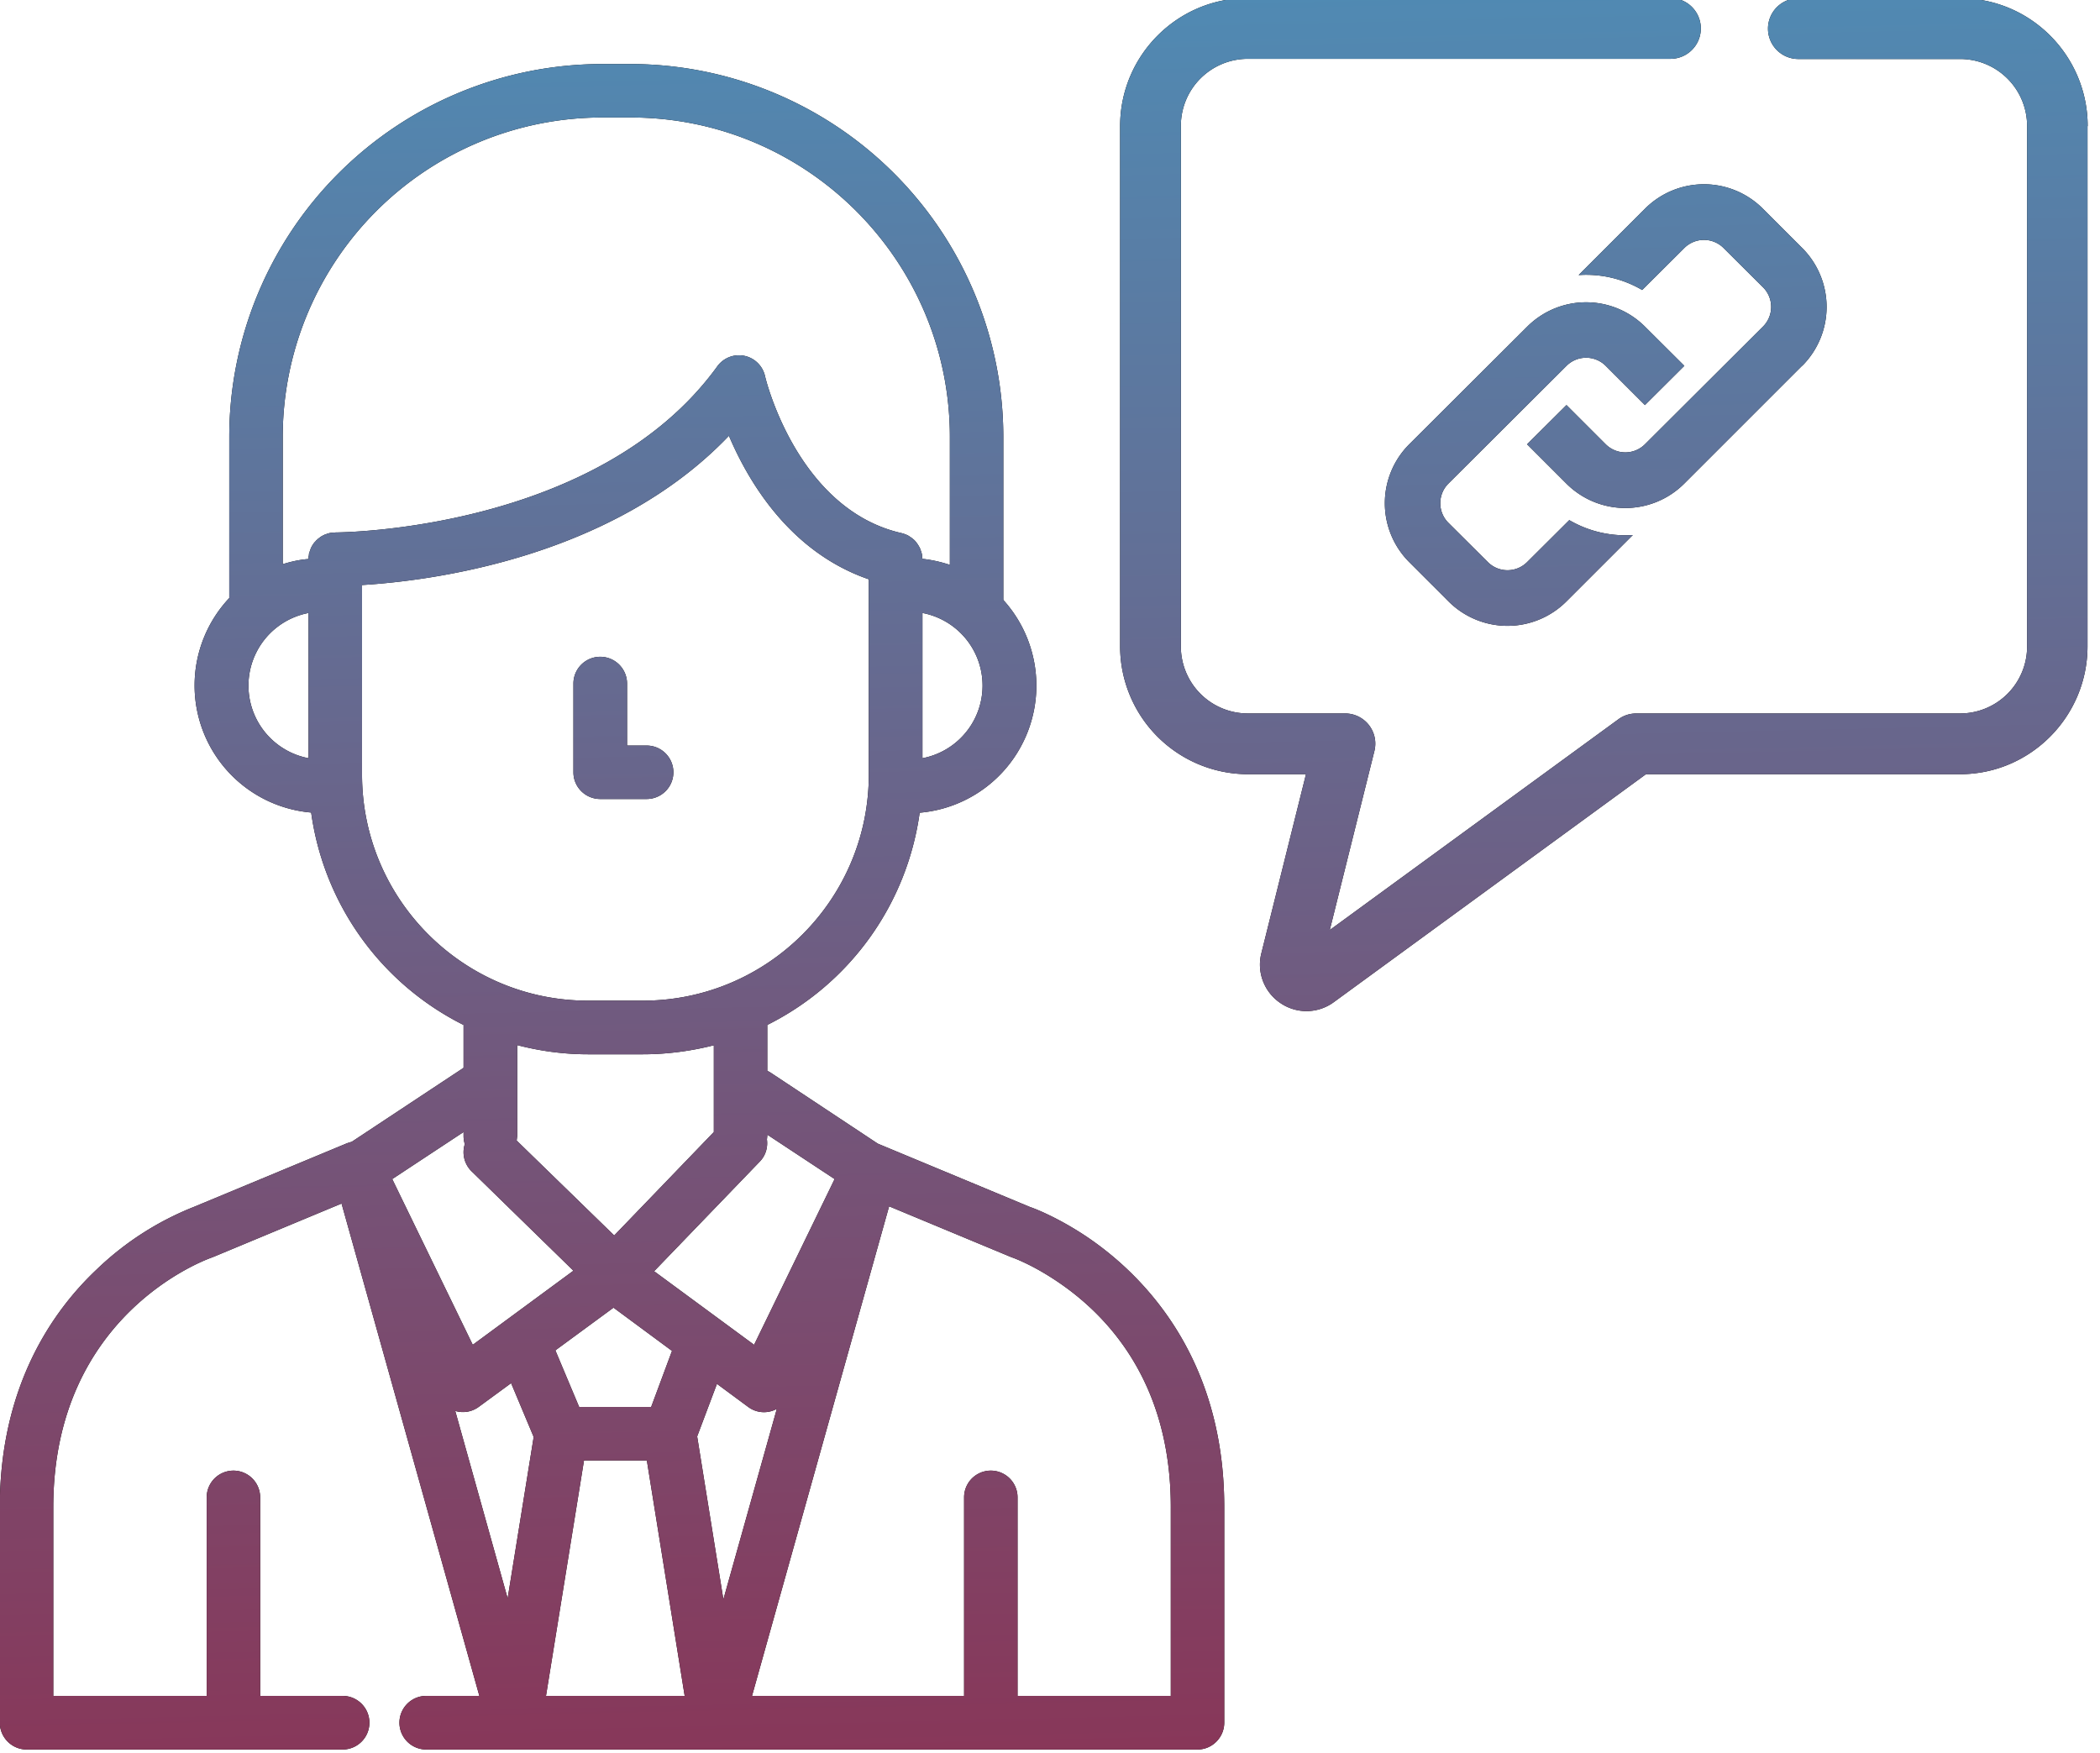 <svg xmlns="http://www.w3.org/2000/svg" xmlns:xlink="http://www.w3.org/1999/xlink" width="121" height="101" viewBox="0 0 121 101"><defs><path id="a" d="M629.28 645.27v29.97c0 4.06-3.3 7.37-7.34 7.37h-18.1l-17.98 13.13a2.66 2.66 0 0 1-3.08.06 2.67 2.67 0 0 1-1.1-2.88l2.57-10.31h-3.36a7.37 7.37 0 0 1-7.35-7.37v-29.97c0-4.07 3.3-7.38 7.35-7.38h24.36a1.75 1.75 0 0 1 0 3.5h-24.35a3.86 3.86 0 0 0-3.86 3.88v29.97a3.86 3.86 0 0 0 3.86 3.87h5.6a1.74 1.74 0 0 1 1.69 2.17l-2.57 10.31 16.64-12.15c.3-.22.66-.33 1.03-.33h18.66a3.86 3.86 0 0 0 3.85-3.87v-29.97a3.86 3.86 0 0 0-3.85-3.87h-9.33a1.75 1.75 0 0 1 0-3.5h9.33c4.04 0 7.34 3.3 7.34 7.37zm-16.44 13.8l-6.8 6.8a4.8 4.8 0 0 1-6.78 0l-2.27-2.27 2.27-2.26 2.26 2.26a1.6 1.6 0 0 0 2.26 0l6.8-6.78a1.6 1.6 0 0 0 0-2.27l-2.27-2.26a1.6 1.6 0 0 0-2.26 0l-2.43 2.42a6.37 6.37 0 0 0-3.66-.86l3.82-3.82a4.8 4.8 0 0 1 6.8 0l2.26 2.26a4.8 4.8 0 0 1 0 6.79zm-9.76 9.76l-3.82 3.82a4.8 4.8 0 0 1-6.8 0l-2.26-2.26a4.8 4.8 0 0 1 0-6.79l6.8-6.78a4.8 4.8 0 0 1 6.78 0l2.27 2.26-2.27 2.26-2.26-2.26a1.6 1.6 0 0 0-2.26 0l-6.8 6.78a1.6 1.6 0 0 0 0 2.27l2.27 2.26a1.6 1.6 0 0 0 2.26 0l2.43-2.42a6.4 6.4 0 0 0 3.66.86zm-23.54 56.01v12.42c0 .85-.69 1.55-1.54 1.55h-44.44a1.54 1.54 0 0 1 0-3.09h3.06l-7.94-28.37-7.35 3.06-.1.04c-.37.13-9.16 3.28-9.16 14.4v10.87h8.84v-11.44a1.54 1.54 0 1 1 3.08 0v11.44h4.75a1.54 1.54 0 0 1 0 3.09h-18.2c-.86 0-1.55-.7-1.55-1.55v-12.42c0-6.96 3.04-11.3 5.59-13.7a17.22 17.22 0 0 1 5.6-3.6l8.83-3.67.26-.08 6.44-4.26v-2.47a16.15 16.15 0 0 1-8.78-12.24 7.35 7.35 0 0 1-4.72-12.36v-9.3a21.5 21.5 0 0 1 21.47-21.47h1.66a21.5 21.5 0 0 1 21.47 21.48v9.4a7.35 7.35 0 0 1-4.82 12.26 16.15 16.15 0 0 1-8.78 12.23v2.64l.18.1 6.19 4.1 8.77 3.65c.3.1 1.5.57 3.02 1.55 3.05 1.98 8.17 6.67 8.17 15.74zm-26.33-21.46v.08l-.02.2c.06.45-.07.92-.41 1.27l-6.09 6.32 5.76 4.24 4.64-9.55zm-8.86 9.97l-3.35 2.46 1.37 3.26h4.15l1.2-3.23zm.04-4.16l5.74-5.96v-5c-1.3.33-2.68.52-4.09.52h-3.16c-1.4 0-2.78-.19-4.08-.53v5.24l-.03.26zm17.76-35.87v8.37a4.26 4.26 0 0 0 0-8.37zm-35.37 0a4.26 4.26 0 0 0 0 8.37zm1.55-4.64c.24 0 15.14-.09 22-9.57a1.54 1.54 0 0 1 2.75.56c.01.08 1.83 7.68 7.87 9.05l.04.01.1.03.05.02.08.03.07.03.07.04.06.04.06.04.07.05.05.04.06.05.05.05a1.83 1.83 0 0 1 .26.37l.03.05.03.08.02.06.03.08.02.07.02.07.01.1v.05l.01.1v.02c.55.06 1.08.18 1.59.35v-7.38c0-10.15-8.25-18.4-18.39-18.4h-1.66a18.41 18.41 0 0 0-18.39 18.4v7.34c.48-.15.97-.26 1.49-.3v-.15l.02-.08v-.07l.03-.08.02-.07.03-.08.02-.06.03-.07.03-.06.04-.07.04-.06.04-.06.05-.06.05-.05.05-.06.05-.04.06-.06.05-.03.07-.06.05-.03.07-.04.06-.03.08-.04.07-.02.07-.03.08-.02.07-.02.1-.01.05-.01h.16zm14.55 26.98h3.16c7.18 0 13.02-5.84 13.02-13.03v-11.25c-4.5-1.55-6.9-5.54-8.06-8.27-6.73 7.05-17.2 8.36-21.14 8.6v10.92c0 7.19 5.84 13.03 13.02 13.03zm-11.28 10.28l4.64 9.55 5.8-4.27-5.86-5.72a1.54 1.54 0 0 1-.4-1.57c-.04-.15-.07-.3-.07-.47v-.23zm8.15 14.86l-1.3-3.1-1.87 1.37a1.54 1.54 0 0 1-1.28.25l-.07-.02 3.02 10.8zm8.7 14.92l-2.18-13.57h-3.62l-2.19 13.57zm2.23-5.56l3.08-10.98a1.52 1.52 0 0 1-1.65-.11l-1.8-1.33-1.14 3.03zm25.78-5.32c0-7.24-3.68-11.15-6.77-13.15-1.35-.88-2.38-1.24-2.39-1.24a1.82 1.82 0 0 1-.1-.04l-6.97-2.9-7.9 28.21h12.22v-11.44a1.54 1.54 0 1 1 3.08 0v11.44h8.83zm-32.87-40.8c-.86 0-1.55-.69-1.55-1.54v-5.11a1.54 1.54 0 1 1 3.09 0v3.57h1.13a1.54 1.54 0 0 1 0 3.08z"/><linearGradient id="b" x1="567.99" x2="570.28" y1="637.89" y2="738.81" gradientUnits="userSpaceOnUse"><stop offset="0" stop-color="#508ab3"/><stop offset="1" stop-color="#883759"/></linearGradient></defs><g transform="translate(-509 -638)"><use xlink:href="#a"/><use fill="url(#b)" xlink:href="#a"/></g></svg>